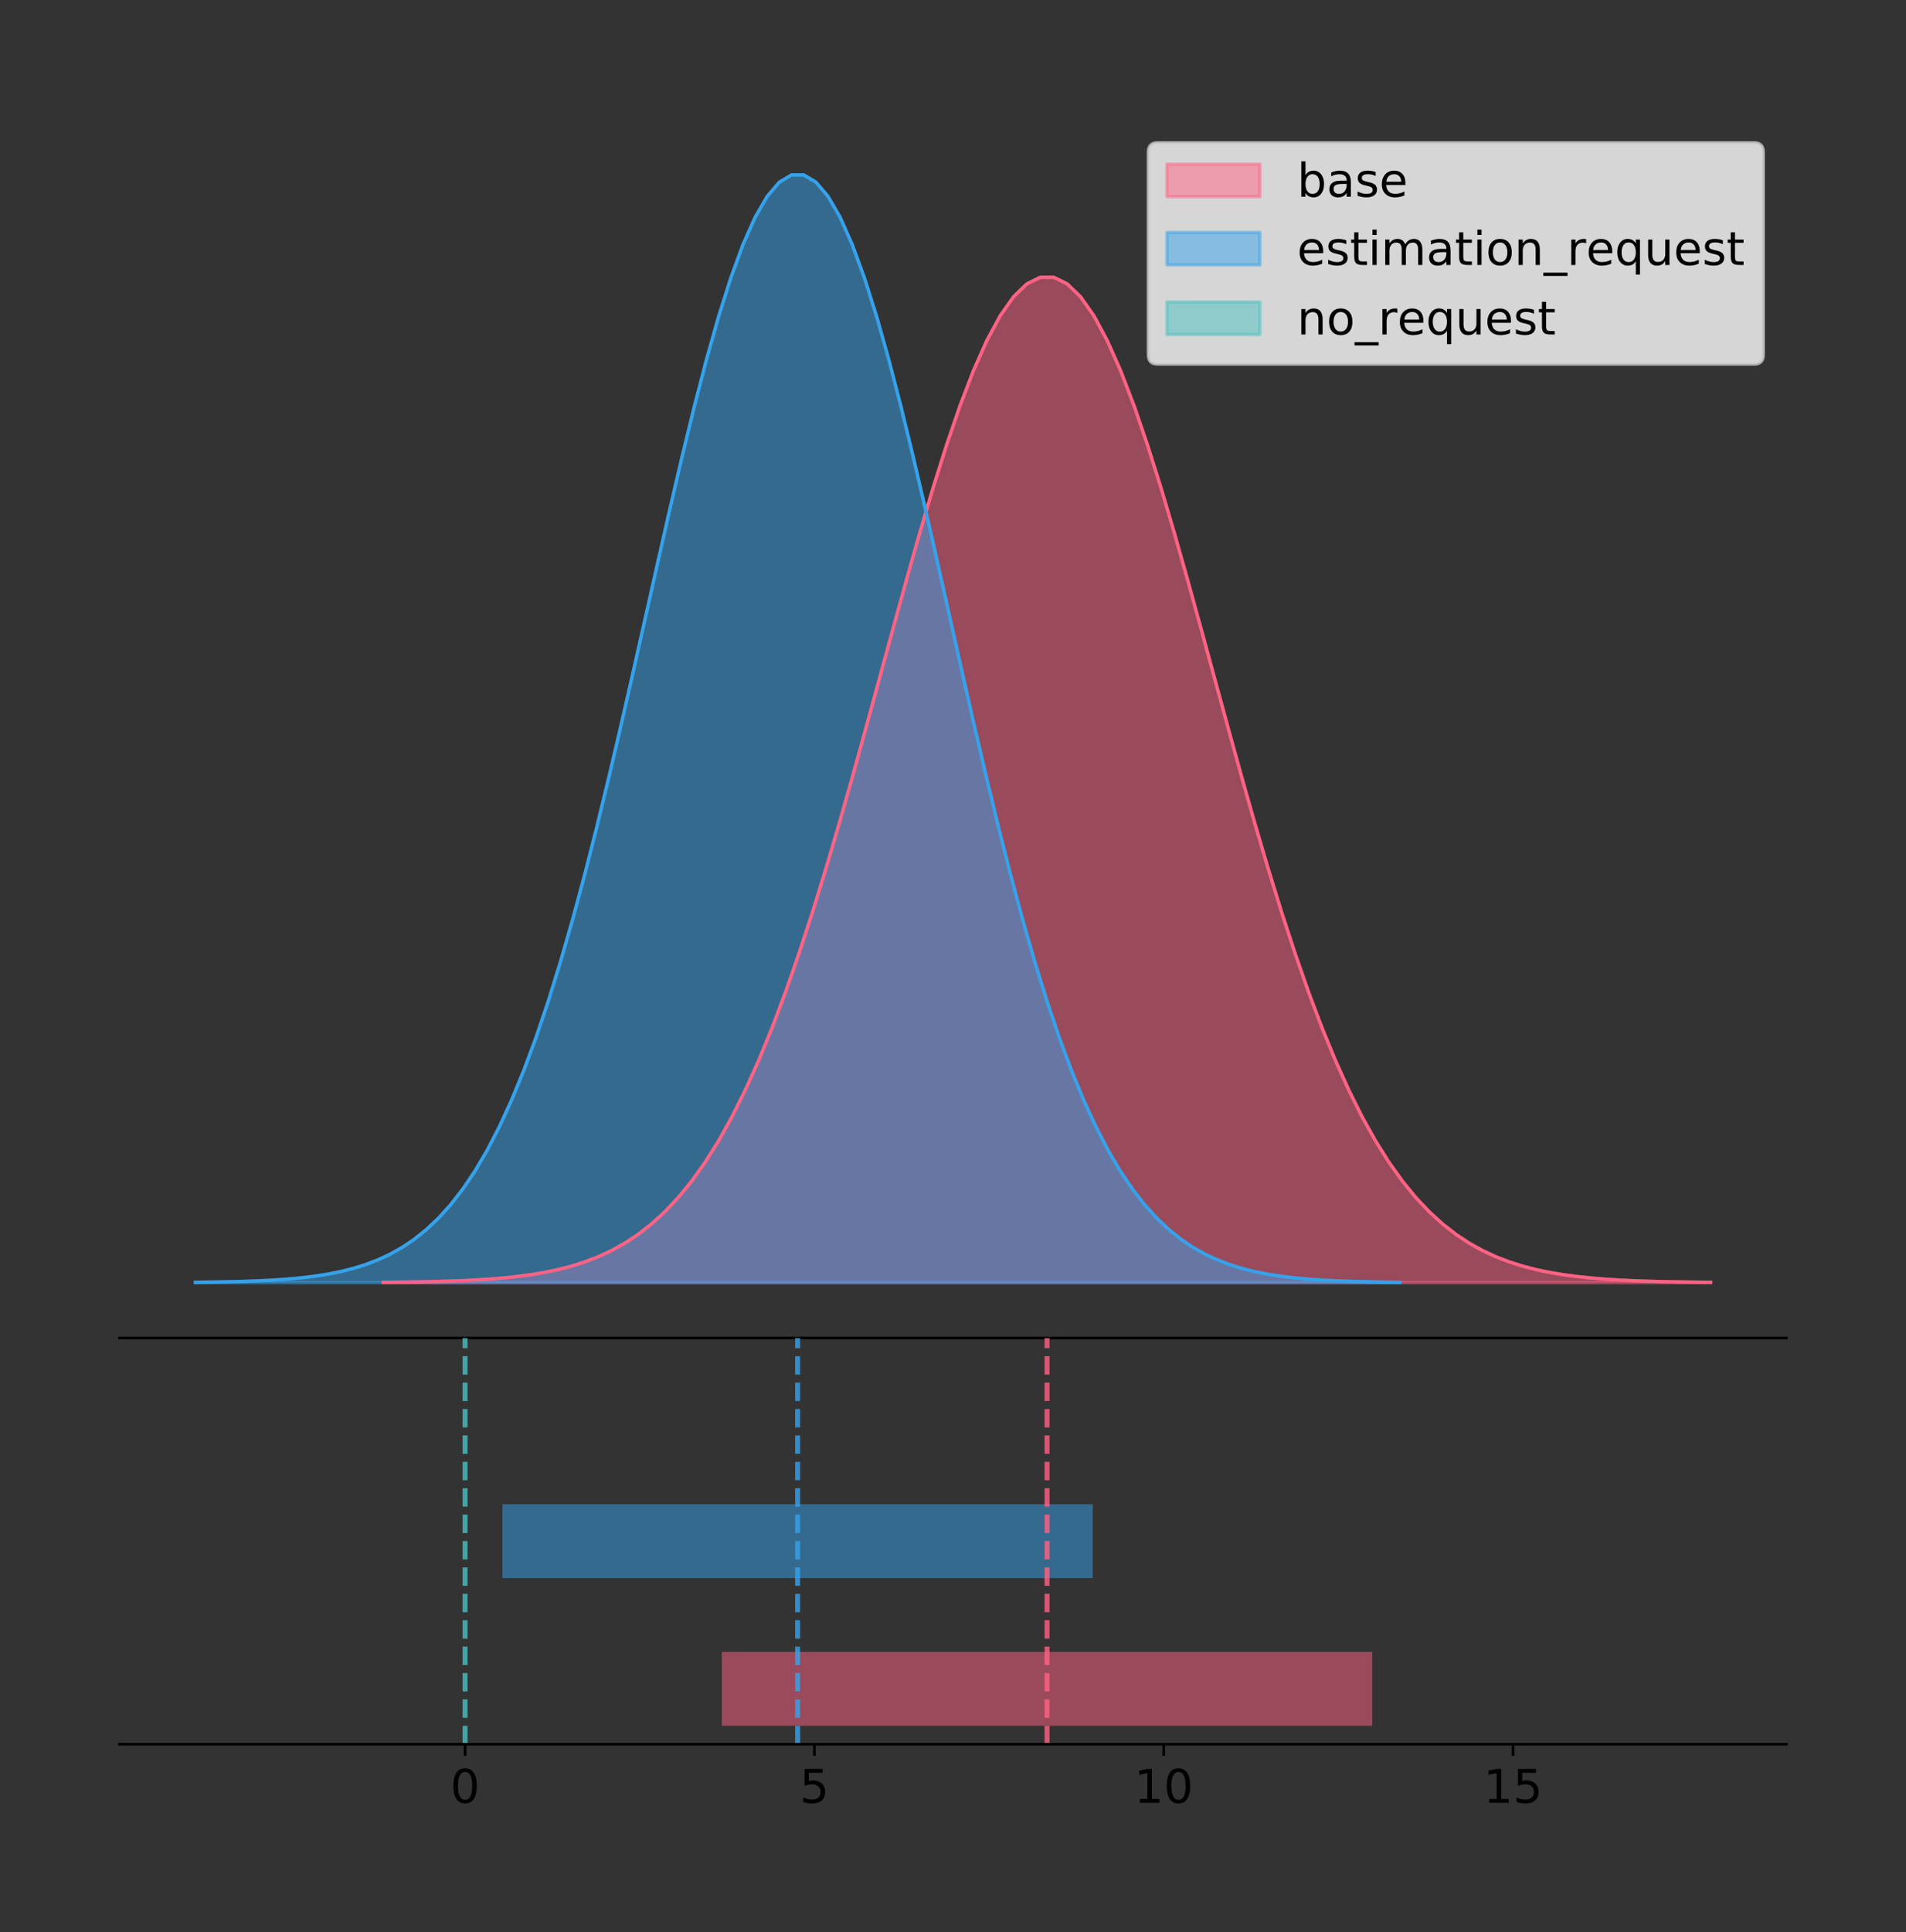 <?xml version="1.0" encoding="utf-8" standalone="no"?>
<!DOCTYPE svg PUBLIC "-//W3C//DTD SVG 1.1//EN"
  "http://www.w3.org/Graphics/SVG/1.1/DTD/svg11.dtd">
<!-- Created with matplotlib (https://matplotlib.org/) -->
<svg height="581.789pt" version="1.1" viewBox="0 0 574.2 581.789" width="574.2pt" xmlns="http://www.w3.org/2000/svg" xmlns:xlink="http://www.w3.org/1999/xlink">
 <rect x="0" y="0" width="574.2" height="581.789" fill="#333333" stroke="none"/>
 <defs>
  <style type="text/css">
*{stroke-linecap:butt;stroke-linejoin:round;}
  </style>
 </defs>
 <g id="figure_1">
  <g id="patch_1">
   <path d="M 0 581.789 
L 574.2 581.789 
L 574.2 0 
L 0 0 
z
" style="fill:none;"/>
  </g>
  <g id="axes_1">
   <g id="patch_2">
    <path d="M 36 402.93 
L 538.2 402.93 
L 538.2 36 
L 36 36 
z
" style="fill:none;"/>
   </g>
   <g id="PolyCollection_1">
    <defs>
     <path d="M 115.486 -195.538 
L 115.486 -195.64 
L 119.525 -195.678 
L 123.564 -195.73 
L 127.603 -195.798 
L 131.643 -195.889 
L 135.682 -196.01 
L 139.721 -196.167 
L 143.76 -196.37 
L 147.8 -196.633 
L 151.839 -196.969 
L 155.878 -197.396 
L 159.917 -197.935 
L 163.957 -198.61 
L 167.996 -199.45 
L 172.035 -200.486 
L 176.075 -201.757 
L 180.114 -203.303 
L 184.153 -205.17 
L 188.192 -207.408 
L 192.232 -210.072 
L 196.271 -213.217 
L 200.31 -216.903 
L 204.349 -221.189 
L 208.389 -226.134 
L 212.428 -231.796 
L 216.467 -238.226 
L 220.506 -245.468 
L 224.546 -253.56 
L 228.585 -262.523 
L 232.624 -272.369 
L 236.663 -283.087 
L 240.703 -294.652 
L 244.742 -307.014 
L 248.781 -320.102 
L 252.821 -333.82 
L 256.86 -348.051 
L 260.899 -362.65 
L 264.938 -377.456 
L 268.978 -392.284 
L 273.017 -406.936 
L 277.056 -421.201 
L 281.095 -434.861 
L 285.135 -447.695 
L 289.174 -459.489 
L 293.213 -470.035 
L 297.252 -479.146 
L 301.292 -486.651 
L 305.331 -492.41 
L 309.37 -496.313 
L 313.41 -498.283 
L 317.449 -498.283 
L 321.488 -496.313 
L 325.527 -492.41 
L 329.567 -486.651 
L 333.606 -479.146 
L 337.645 -470.035 
L 341.684 -459.489 
L 345.724 -447.695 
L 349.763 -434.861 
L 353.802 -421.201 
L 357.841 -406.936 
L 361.881 -392.284 
L 365.92 -377.456 
L 369.959 -362.65 
L 373.998 -348.051 
L 378.038 -333.82 
L 382.077 -320.102 
L 386.116 -307.014 
L 390.156 -294.652 
L 394.195 -283.087 
L 398.234 -272.369 
L 402.273 -262.523 
L 406.313 -253.56 
L 410.352 -245.468 
L 414.391 -238.226 
L 418.43 -231.796 
L 422.47 -226.134 
L 426.509 -221.189 
L 430.548 -216.903 
L 434.587 -213.217 
L 438.627 -210.072 
L 442.666 -207.408 
L 446.705 -205.17 
L 450.744 -203.303 
L 454.784 -201.757 
L 458.823 -200.486 
L 462.862 -199.45 
L 466.902 -198.61 
L 470.941 -197.935 
L 474.98 -197.396 
L 479.019 -196.969 
L 483.059 -196.633 
L 487.098 -196.37 
L 491.137 -196.167 
L 495.176 -196.01 
L 499.216 -195.889 
L 503.255 -195.798 
L 507.294 -195.73 
L 511.333 -195.678 
L 515.373 -195.64 
L 515.373 -195.538 
L 515.373 -195.538 
L 511.333 -195.538 
L 507.294 -195.538 
L 503.255 -195.538 
L 499.216 -195.538 
L 495.176 -195.538 
L 491.137 -195.538 
L 487.098 -195.538 
L 483.059 -195.538 
L 479.019 -195.538 
L 474.98 -195.538 
L 470.941 -195.538 
L 466.902 -195.538 
L 462.862 -195.538 
L 458.823 -195.538 
L 454.784 -195.538 
L 450.744 -195.538 
L 446.705 -195.538 
L 442.666 -195.538 
L 438.627 -195.538 
L 434.587 -195.538 
L 430.548 -195.538 
L 426.509 -195.538 
L 422.47 -195.538 
L 418.43 -195.538 
L 414.391 -195.538 
L 410.352 -195.538 
L 406.313 -195.538 
L 402.273 -195.538 
L 398.234 -195.538 
L 394.195 -195.538 
L 390.156 -195.538 
L 386.116 -195.538 
L 382.077 -195.538 
L 378.038 -195.538 
L 373.998 -195.538 
L 369.959 -195.538 
L 365.92 -195.538 
L 361.881 -195.538 
L 357.841 -195.538 
L 353.802 -195.538 
L 349.763 -195.538 
L 345.724 -195.538 
L 341.684 -195.538 
L 337.645 -195.538 
L 333.606 -195.538 
L 329.567 -195.538 
L 325.527 -195.538 
L 321.488 -195.538 
L 317.449 -195.538 
L 313.41 -195.538 
L 309.37 -195.538 
L 305.331 -195.538 
L 301.292 -195.538 
L 297.252 -195.538 
L 293.213 -195.538 
L 289.174 -195.538 
L 285.135 -195.538 
L 281.095 -195.538 
L 277.056 -195.538 
L 273.017 -195.538 
L 268.978 -195.538 
L 264.938 -195.538 
L 260.899 -195.538 
L 256.86 -195.538 
L 252.821 -195.538 
L 248.781 -195.538 
L 244.742 -195.538 
L 240.703 -195.538 
L 236.663 -195.538 
L 232.624 -195.538 
L 228.585 -195.538 
L 224.546 -195.538 
L 220.506 -195.538 
L 216.467 -195.538 
L 212.428 -195.538 
L 208.389 -195.538 
L 204.349 -195.538 
L 200.31 -195.538 
L 196.271 -195.538 
L 192.232 -195.538 
L 188.192 -195.538 
L 184.153 -195.538 
L 180.114 -195.538 
L 176.075 -195.538 
L 172.035 -195.538 
L 167.996 -195.538 
L 163.957 -195.538 
L 159.917 -195.538 
L 155.878 -195.538 
L 151.839 -195.538 
L 147.8 -195.538 
L 143.76 -195.538 
L 139.721 -195.538 
L 135.682 -195.538 
L 131.643 -195.538 
L 127.603 -195.538 
L 123.564 -195.538 
L 119.525 -195.538 
L 115.486 -195.538 
z
" id="meb4266d0fa" style="stroke:#ff6384;stroke-opacity:0.5;"/>
    </defs>
    <g clip-path="url(#p43ea3a9491)">
     <use style="fill:#ff6384;fill-opacity:0.5;stroke:#ff6384;stroke-opacity:0.5;" x="0" xlink:href="#meb4266d0fa" y="581.789"/>
    </g>
   </g>
   <g id="PolyCollection_2">
    <defs>
     <path d="M 58.827 -195.538 
L 58.827 -195.65 
L 62.493 -195.692 
L 66.159 -195.749 
L 69.825 -195.825 
L 73.491 -195.925 
L 77.157 -196.058 
L 80.823 -196.23 
L 84.489 -196.455 
L 88.155 -196.744 
L 91.821 -197.115 
L 95.487 -197.585 
L 99.153 -198.179 
L 102.819 -198.923 
L 106.485 -199.848 
L 110.151 -200.99 
L 113.817 -202.39 
L 117.483 -204.093 
L 121.149 -206.151 
L 124.815 -208.617 
L 128.481 -211.552 
L 132.147 -215.017 
L 135.813 -219.078 
L 139.479 -223.801 
L 143.145 -229.25 
L 146.811 -235.488 
L 150.476 -242.572 
L 154.142 -250.552 
L 157.808 -259.468 
L 161.474 -269.344 
L 165.14 -280.192 
L 168.806 -292.002 
L 172.472 -304.744 
L 176.138 -318.365 
L 179.804 -332.786 
L 183.47 -347.901 
L 187.136 -363.58 
L 190.802 -379.667 
L 194.468 -395.98 
L 198.134 -412.318 
L 201.8 -428.462 
L 205.466 -444.18 
L 209.132 -459.23 
L 212.798 -473.372 
L 216.464 -486.366 
L 220.13 -497.987 
L 223.796 -508.025 
L 227.462 -516.294 
L 231.128 -522.64 
L 234.794 -526.94 
L 238.46 -529.111 
L 242.126 -529.111 
L 245.792 -526.94 
L 249.458 -522.64 
L 253.124 -516.294 
L 256.79 -508.025 
L 260.456 -497.987 
L 264.122 -486.366 
L 267.788 -473.372 
L 271.453 -459.23 
L 275.119 -444.18 
L 278.785 -428.462 
L 282.451 -412.318 
L 286.117 -395.98 
L 289.783 -379.667 
L 293.449 -363.58 
L 297.115 -347.901 
L 300.781 -332.786 
L 304.447 -318.365 
L 308.113 -304.744 
L 311.779 -292.002 
L 315.445 -280.192 
L 319.111 -269.344 
L 322.777 -259.468 
L 326.443 -250.552 
L 330.109 -242.572 
L 333.775 -235.488 
L 337.441 -229.25 
L 341.107 -223.801 
L 344.773 -219.078 
L 348.439 -215.017 
L 352.105 -211.552 
L 355.771 -208.617 
L 359.437 -206.151 
L 363.103 -204.093 
L 366.769 -202.39 
L 370.435 -200.99 
L 374.101 -199.848 
L 377.767 -198.923 
L 381.433 -198.179 
L 385.099 -197.585 
L 388.764 -197.115 
L 392.43 -196.744 
L 396.096 -196.455 
L 399.762 -196.23 
L 403.428 -196.058 
L 407.094 -195.925 
L 410.76 -195.825 
L 414.426 -195.749 
L 418.092 -195.692 
L 421.758 -195.65 
L 421.758 -195.538 
L 421.758 -195.538 
L 418.092 -195.538 
L 414.426 -195.538 
L 410.76 -195.538 
L 407.094 -195.538 
L 403.428 -195.538 
L 399.762 -195.538 
L 396.096 -195.538 
L 392.43 -195.538 
L 388.764 -195.538 
L 385.099 -195.538 
L 381.433 -195.538 
L 377.767 -195.538 
L 374.101 -195.538 
L 370.435 -195.538 
L 366.769 -195.538 
L 363.103 -195.538 
L 359.437 -195.538 
L 355.771 -195.538 
L 352.105 -195.538 
L 348.439 -195.538 
L 344.773 -195.538 
L 341.107 -195.538 
L 337.441 -195.538 
L 333.775 -195.538 
L 330.109 -195.538 
L 326.443 -195.538 
L 322.777 -195.538 
L 319.111 -195.538 
L 315.445 -195.538 
L 311.779 -195.538 
L 308.113 -195.538 
L 304.447 -195.538 
L 300.781 -195.538 
L 297.115 -195.538 
L 293.449 -195.538 
L 289.783 -195.538 
L 286.117 -195.538 
L 282.451 -195.538 
L 278.785 -195.538 
L 275.119 -195.538 
L 271.453 -195.538 
L 267.788 -195.538 
L 264.122 -195.538 
L 260.456 -195.538 
L 256.79 -195.538 
L 253.124 -195.538 
L 249.458 -195.538 
L 245.792 -195.538 
L 242.126 -195.538 
L 238.46 -195.538 
L 234.794 -195.538 
L 231.128 -195.538 
L 227.462 -195.538 
L 223.796 -195.538 
L 220.13 -195.538 
L 216.464 -195.538 
L 212.798 -195.538 
L 209.132 -195.538 
L 205.466 -195.538 
L 201.8 -195.538 
L 198.134 -195.538 
L 194.468 -195.538 
L 190.802 -195.538 
L 187.136 -195.538 
L 183.47 -195.538 
L 179.804 -195.538 
L 176.138 -195.538 
L 172.472 -195.538 
L 168.806 -195.538 
L 165.14 -195.538 
L 161.474 -195.538 
L 157.808 -195.538 
L 154.142 -195.538 
L 150.476 -195.538 
L 146.811 -195.538 
L 143.145 -195.538 
L 139.479 -195.538 
L 135.813 -195.538 
L 132.147 -195.538 
L 128.481 -195.538 
L 124.815 -195.538 
L 121.149 -195.538 
L 117.483 -195.538 
L 113.817 -195.538 
L 110.151 -195.538 
L 106.485 -195.538 
L 102.819 -195.538 
L 99.153 -195.538 
L 95.487 -195.538 
L 91.821 -195.538 
L 88.155 -195.538 
L 84.489 -195.538 
L 80.823 -195.538 
L 77.157 -195.538 
L 73.491 -195.538 
L 69.825 -195.538 
L 66.159 -195.538 
L 62.493 -195.538 
L 58.827 -195.538 
z
" id="m5a7ffd0082" style="stroke:#36a2eb;stroke-opacity:0.5;"/>
    </defs>
    <g clip-path="url(#p43ea3a9491)">
     <use style="fill:#36a2eb;fill-opacity:0.5;stroke:#36a2eb;stroke-opacity:0.5;" x="0" xlink:href="#m5a7ffd0082" y="581.789"/>
    </g>
   </g>
   <g id="PolyCollection_3"/>
   <g id="line2d_1">
    <path clip-path="url(#p43ea3a9491)" d="M 115.486 386.15 
L 119.525 386.111 
L 123.564 386.06 
L 127.603 385.991 
L 131.643 385.9 
L 135.682 385.78 
L 139.721 385.623 
L 143.76 385.419 
L 147.8 385.157 
L 151.839 384.82 
L 155.878 384.393 
L 159.917 383.854 
L 163.957 383.179 
L 167.996 382.34 
L 172.035 381.303 
L 176.075 380.033 
L 180.114 378.487 
L 184.153 376.619 
L 188.192 374.381 
L 192.232 371.718 
L 196.271 368.573 
L 200.31 364.887 
L 204.349 360.601 
L 208.389 355.655 
L 212.428 349.993 
L 216.467 343.564 
L 220.506 336.321 
L 224.546 328.23 
L 228.585 319.266 
L 232.624 309.421 
L 236.663 298.702 
L 240.703 287.137 
L 244.742 274.775 
L 248.781 261.688 
L 252.821 247.969 
L 256.86 233.739 
L 260.899 219.139 
L 264.938 204.334 
L 268.978 189.505 
L 273.017 174.853 
L 277.056 160.588 
L 281.095 146.929 
L 285.135 134.094 
L 289.174 122.301 
L 293.213 111.754 
L 297.252 102.644 
L 301.292 95.138 
L 305.331 89.379 
L 309.37 85.477 
L 313.41 83.506 
L 317.449 83.506 
L 321.488 85.477 
L 325.527 89.379 
L 329.567 95.138 
L 333.606 102.644 
L 337.645 111.754 
L 341.684 122.301 
L 345.724 134.094 
L 349.763 146.929 
L 353.802 160.588 
L 357.841 174.853 
L 361.881 189.505 
L 365.92 204.334 
L 369.959 219.139 
L 373.998 233.739 
L 378.038 247.969 
L 382.077 261.688 
L 386.116 274.775 
L 390.156 287.137 
L 394.195 298.702 
L 398.234 309.421 
L 402.273 319.266 
L 406.313 328.23 
L 410.352 336.321 
L 414.391 343.564 
L 418.43 349.993 
L 422.47 355.655 
L 426.509 360.601 
L 430.548 364.887 
L 434.587 368.573 
L 438.627 371.718 
L 442.666 374.381 
L 446.705 376.619 
L 450.744 378.487 
L 454.784 380.033 
L 458.823 381.303 
L 462.862 382.34 
L 466.902 383.179 
L 470.941 383.854 
L 474.98 384.393 
L 479.019 384.82 
L 483.059 385.157 
L 487.098 385.419 
L 491.137 385.623 
L 495.176 385.78 
L 499.216 385.9 
L 503.255 385.991 
L 507.294 386.06 
L 511.333 386.111 
L 515.373 386.15 
" style="fill:none;stroke:#ff6384;stroke-linecap:square;"/>
   </g>
   <g id="line2d_2">
    <path clip-path="url(#p43ea3a9491)" d="M 58.827 386.139 
L 62.493 386.097 
L 66.159 386.04 
L 69.825 385.965 
L 73.491 385.864 
L 77.157 385.732 
L 80.823 385.559 
L 84.489 385.334 
L 88.155 385.045 
L 91.821 384.675 
L 95.487 384.204 
L 99.153 383.61 
L 102.819 382.867 
L 106.485 381.941 
L 110.151 380.799 
L 113.817 379.399 
L 117.483 377.696 
L 121.149 375.639 
L 124.815 373.172 
L 128.481 370.238 
L 132.147 366.772 
L 135.813 362.711 
L 139.479 357.989 
L 143.145 352.539 
L 146.811 346.301 
L 150.476 339.217 
L 154.142 331.237 
L 157.808 322.322 
L 161.474 312.445 
L 165.14 301.597 
L 168.806 289.787 
L 172.472 277.045 
L 176.138 263.424 
L 179.804 249.004 
L 183.47 233.888 
L 187.136 218.209 
L 190.802 202.123 
L 194.468 185.809 
L 198.134 169.471 
L 201.8 153.327 
L 205.466 137.61 
L 209.132 122.559 
L 212.798 108.418 
L 216.464 95.423 
L 220.13 83.803 
L 223.796 73.765 
L 227.462 65.495 
L 231.128 59.15 
L 234.794 54.85 
L 238.46 52.679 
L 242.126 52.679 
L 245.792 54.85 
L 249.458 59.15 
L 253.124 65.495 
L 256.79 73.765 
L 260.456 83.803 
L 264.122 95.423 
L 267.788 108.418 
L 271.453 122.559 
L 275.119 137.61 
L 278.785 153.327 
L 282.451 169.471 
L 286.117 185.809 
L 289.783 202.123 
L 293.449 218.209 
L 297.115 233.888 
L 300.781 249.004 
L 304.447 263.424 
L 308.113 277.045 
L 311.779 289.787 
L 315.445 301.597 
L 319.111 312.445 
L 322.777 322.322 
L 326.443 331.237 
L 330.109 339.217 
L 333.775 346.301 
L 337.441 352.539 
L 341.107 357.989 
L 344.773 362.711 
L 348.439 366.772 
L 352.105 370.238 
L 355.771 373.172 
L 359.437 375.639 
L 363.103 377.696 
L 366.769 379.399 
L 370.435 380.799 
L 374.101 381.941 
L 377.767 382.867 
L 381.433 383.61 
L 385.099 384.204 
L 388.764 384.675 
L 392.43 385.045 
L 396.096 385.334 
L 399.762 385.559 
L 403.428 385.732 
L 407.094 385.864 
L 410.76 385.965 
L 414.426 386.04 
L 418.092 386.097 
L 421.758 386.139 
" style="fill:none;stroke:#36a2eb;stroke-linecap:square;"/>
   </g>
   <g id="line2d_3">
    <path clip-path="url(#p43ea3a9491)" d="M 0 0 
" style="fill:none;stroke:#4bc0c0;stroke-linecap:square;"/>
   </g>
   <g id="patch_3">
    <path d="M 36 402.93 
L 538.2 402.93 
" style="fill:none;stroke:#000000;stroke-linecap:square;stroke-linejoin:miter;stroke-width:0.8;"/>
   </g>
   <g id="legend_1">
    <g id="patch_4">
     <path d="M 348.76 109.627 
L 528.4 109.627 
Q 531.2 109.627 531.2 106.827 
L 531.2 45.8 
Q 531.2 43 528.4 43 
L 348.76 43 
Q 345.96 43 345.96 45.8 
L 345.96 106.827 
Q 345.96 109.627 348.76 109.627 
z
" style="fill:#ffffff;opacity:0.8;stroke:#cccccc;stroke-linejoin:miter;"/>
    </g>
    <g id="patch_5">
     <path d="M 351.56 59.238 
L 379.56 59.238 
L 379.56 49.438 
L 351.56 49.438 
z
" style="fill:#ff6384;opacity:0.5;stroke:#ff6384;stroke-linejoin:miter;"/>
    </g>
    <g id="text_1">
     <!-- base -->
     <defs>
      <path d="M 48.688 27.297 
Q 48.688 37.203 44.609 42.844 
Q 40.531 48.484 33.406 48.484 
Q 26.266 48.484 22.188 42.844 
Q 18.109 37.203 18.109 27.297 
Q 18.109 17.391 22.188 11.75 
Q 26.266 6.109 33.406 6.109 
Q 40.531 6.109 44.609 11.75 
Q 48.688 17.391 48.688 27.297 
z
M 18.109 46.391 
Q 20.953 51.266 25.266 53.625 
Q 29.594 56 35.594 56 
Q 45.562 56 51.781 48.094 
Q 58.016 40.188 58.016 27.297 
Q 58.016 14.406 51.781 6.484 
Q 45.562 -1.422 35.594 -1.422 
Q 29.594 -1.422 25.266 0.953 
Q 20.953 3.328 18.109 8.203 
L 18.109 0 
L 9.078 0 
L 9.078 75.984 
L 18.109 75.984 
z
" id="DejaVuSans-98"/>
      <path d="M 34.281 27.484 
Q 23.391 27.484 19.188 25 
Q 14.984 22.516 14.984 16.5 
Q 14.984 11.719 18.141 8.906 
Q 21.297 6.109 26.703 6.109 
Q 34.188 6.109 38.703 11.406 
Q 43.219 16.703 43.219 25.484 
L 43.219 27.484 
z
M 52.203 31.203 
L 52.203 0 
L 43.219 0 
L 43.219 8.297 
Q 40.141 3.328 35.547 0.953 
Q 30.953 -1.422 24.312 -1.422 
Q 15.922 -1.422 10.953 3.297 
Q 6 8.016 6 15.922 
Q 6 25.141 12.172 29.828 
Q 18.359 34.516 30.609 34.516 
L 43.219 34.516 
L 43.219 35.406 
Q 43.219 41.609 39.141 45 
Q 35.062 48.391 27.688 48.391 
Q 23 48.391 18.547 47.266 
Q 14.109 46.141 10.016 43.891 
L 10.016 52.203 
Q 14.938 54.109 19.578 55.047 
Q 24.219 56 28.609 56 
Q 40.484 56 46.344 49.844 
Q 52.203 43.703 52.203 31.203 
z
" id="DejaVuSans-97"/>
      <path d="M 44.281 53.078 
L 44.281 44.578 
Q 40.484 46.531 36.375 47.5 
Q 32.281 48.484 27.875 48.484 
Q 21.188 48.484 17.844 46.438 
Q 14.5 44.391 14.5 40.281 
Q 14.5 37.156 16.891 35.375 
Q 19.281 33.594 26.516 31.984 
L 29.594 31.297 
Q 39.156 29.25 43.188 25.516 
Q 47.219 21.781 47.219 15.094 
Q 47.219 7.469 41.188 3.016 
Q 35.156 -1.422 24.609 -1.422 
Q 20.219 -1.422 15.453 -0.562 
Q 10.688 0.297 5.422 2 
L 5.422 11.281 
Q 10.406 8.688 15.234 7.391 
Q 20.062 6.109 24.812 6.109 
Q 31.156 6.109 34.562 8.281 
Q 37.984 10.453 37.984 14.406 
Q 37.984 18.062 35.516 20.016 
Q 33.062 21.969 24.703 23.781 
L 21.578 24.516 
Q 13.234 26.266 9.516 29.906 
Q 5.812 33.547 5.812 39.891 
Q 5.812 47.609 11.281 51.797 
Q 16.75 56 26.812 56 
Q 31.781 56 36.172 55.266 
Q 40.578 54.547 44.281 53.078 
z
" id="DejaVuSans-115"/>
      <path d="M 56.203 29.594 
L 56.203 25.203 
L 14.891 25.203 
Q 15.484 15.922 20.484 11.062 
Q 25.484 6.203 34.422 6.203 
Q 39.594 6.203 44.453 7.469 
Q 49.312 8.734 54.109 11.281 
L 54.109 2.781 
Q 49.266 0.734 44.188 -0.344 
Q 39.109 -1.422 33.891 -1.422 
Q 20.797 -1.422 13.156 6.188 
Q 5.516 13.812 5.516 26.812 
Q 5.516 40.234 12.766 48.109 
Q 20.016 56 32.328 56 
Q 43.359 56 49.781 48.891 
Q 56.203 41.797 56.203 29.594 
z
M 47.219 32.234 
Q 47.125 39.594 43.094 43.984 
Q 39.062 48.391 32.422 48.391 
Q 24.906 48.391 20.391 44.141 
Q 15.875 39.891 15.188 32.172 
z
" id="DejaVuSans-101"/>
     </defs>
     <g transform="translate(390.76 59.238)scale(0.14 -0.14)">
      <use xlink:href="#DejaVuSans-98"/>
      <use x="63.477" xlink:href="#DejaVuSans-97"/>
      <use x="124.756" xlink:href="#DejaVuSans-115"/>
      <use x="176.855" xlink:href="#DejaVuSans-101"/>
     </g>
    </g>
    <g id="patch_6">
     <path d="M 351.56 79.787 
L 379.56 79.787 
L 379.56 69.987 
L 351.56 69.987 
z
" style="fill:#36a2eb;opacity:0.5;stroke:#36a2eb;stroke-linejoin:miter;"/>
    </g>
    <g id="text_2">
     <!-- estimation_request -->
     <defs>
      <path d="M 18.312 70.219 
L 18.312 54.688 
L 36.812 54.688 
L 36.812 47.703 
L 18.312 47.703 
L 18.312 18.016 
Q 18.312 11.328 20.141 9.422 
Q 21.969 7.516 27.594 7.516 
L 36.812 7.516 
L 36.812 0 
L 27.594 0 
Q 17.188 0 13.234 3.875 
Q 9.281 7.766 9.281 18.016 
L 9.281 47.703 
L 2.688 47.703 
L 2.688 54.688 
L 9.281 54.688 
L 9.281 70.219 
z
" id="DejaVuSans-116"/>
      <path d="M 9.422 54.688 
L 18.406 54.688 
L 18.406 0 
L 9.422 0 
z
M 9.422 75.984 
L 18.406 75.984 
L 18.406 64.594 
L 9.422 64.594 
z
" id="DejaVuSans-105"/>
      <path d="M 52 44.188 
Q 55.375 50.25 60.062 53.125 
Q 64.75 56 71.094 56 
Q 79.641 56 84.281 50.016 
Q 88.922 44.047 88.922 33.016 
L 88.922 0 
L 79.891 0 
L 79.891 32.719 
Q 79.891 40.578 77.094 44.375 
Q 74.312 48.188 68.609 48.188 
Q 61.625 48.188 57.562 43.547 
Q 53.516 38.922 53.516 30.906 
L 53.516 0 
L 44.484 0 
L 44.484 32.719 
Q 44.484 40.625 41.703 44.406 
Q 38.922 48.188 33.109 48.188 
Q 26.219 48.188 22.156 43.531 
Q 18.109 38.875 18.109 30.906 
L 18.109 0 
L 9.078 0 
L 9.078 54.688 
L 18.109 54.688 
L 18.109 46.188 
Q 21.188 51.219 25.484 53.609 
Q 29.781 56 35.688 56 
Q 41.656 56 45.828 52.969 
Q 50 49.953 52 44.188 
z
" id="DejaVuSans-109"/>
      <path d="M 30.609 48.391 
Q 23.391 48.391 19.188 42.75 
Q 14.984 37.109 14.984 27.297 
Q 14.984 17.484 19.156 11.844 
Q 23.344 6.203 30.609 6.203 
Q 37.797 6.203 41.984 11.859 
Q 46.188 17.531 46.188 27.297 
Q 46.188 37.016 41.984 42.703 
Q 37.797 48.391 30.609 48.391 
z
M 30.609 56 
Q 42.328 56 49.016 48.375 
Q 55.719 40.766 55.719 27.297 
Q 55.719 13.875 49.016 6.219 
Q 42.328 -1.422 30.609 -1.422 
Q 18.844 -1.422 12.172 6.219 
Q 5.516 13.875 5.516 27.297 
Q 5.516 40.766 12.172 48.375 
Q 18.844 56 30.609 56 
z
" id="DejaVuSans-111"/>
      <path d="M 54.891 33.016 
L 54.891 0 
L 45.906 0 
L 45.906 32.719 
Q 45.906 40.484 42.875 44.328 
Q 39.844 48.188 33.797 48.188 
Q 26.516 48.188 22.312 43.547 
Q 18.109 38.922 18.109 30.906 
L 18.109 0 
L 9.078 0 
L 9.078 54.688 
L 18.109 54.688 
L 18.109 46.188 
Q 21.344 51.125 25.703 53.562 
Q 30.078 56 35.797 56 
Q 45.219 56 50.047 50.172 
Q 54.891 44.344 54.891 33.016 
z
" id="DejaVuSans-110"/>
      <path d="M 50.984 -16.609 
L 50.984 -23.578 
L -0.984 -23.578 
L -0.984 -16.609 
z
" id="DejaVuSans-95"/>
      <path d="M 41.109 46.297 
Q 39.594 47.172 37.812 47.578 
Q 36.031 48 33.891 48 
Q 26.266 48 22.188 43.047 
Q 18.109 38.094 18.109 28.812 
L 18.109 0 
L 9.078 0 
L 9.078 54.688 
L 18.109 54.688 
L 18.109 46.188 
Q 20.953 51.172 25.484 53.578 
Q 30.031 56 36.531 56 
Q 37.453 56 38.578 55.875 
Q 39.703 55.766 41.062 55.516 
z
" id="DejaVuSans-114"/>
      <path d="M 14.797 27.297 
Q 14.797 17.391 18.875 11.75 
Q 22.953 6.109 30.078 6.109 
Q 37.203 6.109 41.297 11.75 
Q 45.406 17.391 45.406 27.297 
Q 45.406 37.203 41.297 42.844 
Q 37.203 48.484 30.078 48.484 
Q 22.953 48.484 18.875 42.844 
Q 14.797 37.203 14.797 27.297 
z
M 45.406 8.203 
Q 42.578 3.328 38.25 0.953 
Q 33.938 -1.422 27.875 -1.422 
Q 17.969 -1.422 11.734 6.484 
Q 5.516 14.406 5.516 27.297 
Q 5.516 40.188 11.734 48.094 
Q 17.969 56 27.875 56 
Q 33.938 56 38.25 53.625 
Q 42.578 51.266 45.406 46.391 
L 45.406 54.688 
L 54.391 54.688 
L 54.391 -20.797 
L 45.406 -20.797 
z
" id="DejaVuSans-113"/>
      <path d="M 8.5 21.578 
L 8.5 54.688 
L 17.484 54.688 
L 17.484 21.922 
Q 17.484 14.156 20.5 10.266 
Q 23.531 6.391 29.594 6.391 
Q 36.859 6.391 41.078 11.031 
Q 45.312 15.672 45.312 23.688 
L 45.312 54.688 
L 54.297 54.688 
L 54.297 0 
L 45.312 0 
L 45.312 8.406 
Q 42.047 3.422 37.719 1 
Q 33.406 -1.422 27.688 -1.422 
Q 18.266 -1.422 13.375 4.438 
Q 8.5 10.297 8.5 21.578 
z
M 31.109 56 
z
" id="DejaVuSans-117"/>
     </defs>
     <g transform="translate(390.76 79.787)scale(0.14 -0.14)">
      <use xlink:href="#DejaVuSans-101"/>
      <use x="61.523" xlink:href="#DejaVuSans-115"/>
      <use x="113.623" xlink:href="#DejaVuSans-116"/>
      <use x="152.832" xlink:href="#DejaVuSans-105"/>
      <use x="180.615" xlink:href="#DejaVuSans-109"/>
      <use x="278.027" xlink:href="#DejaVuSans-97"/>
      <use x="339.307" xlink:href="#DejaVuSans-116"/>
      <use x="378.516" xlink:href="#DejaVuSans-105"/>
      <use x="406.299" xlink:href="#DejaVuSans-111"/>
      <use x="467.48" xlink:href="#DejaVuSans-110"/>
      <use x="530.859" xlink:href="#DejaVuSans-95"/>
      <use x="580.859" xlink:href="#DejaVuSans-114"/>
      <use x="621.941" xlink:href="#DejaVuSans-101"/>
      <use x="683.465" xlink:href="#DejaVuSans-113"/>
      <use x="746.941" xlink:href="#DejaVuSans-117"/>
      <use x="810.32" xlink:href="#DejaVuSans-101"/>
      <use x="871.844" xlink:href="#DejaVuSans-115"/>
      <use x="923.943" xlink:href="#DejaVuSans-116"/>
     </g>
    </g>
    <g id="patch_7">
     <path d="M 351.56 100.726 
L 379.56 100.726 
L 379.56 90.926 
L 351.56 90.926 
z
" style="fill:#4bc0c0;opacity:0.5;stroke:#4bc0c0;stroke-linejoin:miter;"/>
    </g>
    <g id="text_3">
     <!-- no_request -->
     <g transform="translate(390.76 100.726)scale(0.14 -0.14)">
      <use xlink:href="#DejaVuSans-110"/>
      <use x="63.379" xlink:href="#DejaVuSans-111"/>
      <use x="124.561" xlink:href="#DejaVuSans-95"/>
      <use x="174.561" xlink:href="#DejaVuSans-114"/>
      <use x="215.643" xlink:href="#DejaVuSans-101"/>
      <use x="277.166" xlink:href="#DejaVuSans-113"/>
      <use x="340.643" xlink:href="#DejaVuSans-117"/>
      <use x="404.021" xlink:href="#DejaVuSans-101"/>
      <use x="465.545" xlink:href="#DejaVuSans-115"/>
      <use x="517.645" xlink:href="#DejaVuSans-116"/>
     </g>
    </g>
   </g>
  </g>
  <g id="axes_2">
   <g id="patch_8">
    <path d="M 36 525.24 
L 538.2 525.24 
L 538.2 402.93 
L 36 402.93 
z
" style="fill:none;"/>
   </g>
   <g id="patch_9">
    <path clip-path="url(#p02c24d3297)" d="M 217.457 519.68 
L 413.402 519.68 
L 413.402 497.442 
L 217.457 497.442 
z
" style="fill:#ff6384;opacity:0.5;"/>
   </g>
   <g id="patch_10">
    <path clip-path="url(#p02c24d3297)" d="M 151.375 475.204 
L 329.211 475.204 
L 329.211 452.966 
L 151.375 452.966 
z
" style="fill:#36a2eb;opacity:0.5;"/>
   </g>
   <g id="patch_11">
    <path clip-path="url(#p02c24d3297)" d="M 140.111 430.728 
L 140.111 430.728 
L 140.111 408.49 
L 140.111 408.49 
z
" style="fill:#4bc0c0;opacity:0.5;"/>
   </g>
   <g id="matplotlib.axis_1">
    <g id="xtick_1">
     <g id="line2d_4">
      <defs>
       <path d="M 0 0 
L 0 3.5 
" id="m8ce7efbbbc" style="stroke:#000000;stroke-width:0.8;"/>
      </defs>
      <g>
       <use style="stroke:#000000;stroke-width:0.8;" x="140.111" xlink:href="#m8ce7efbbbc" y="525.24"/>
      </g>
     </g>
     <g id="text_4">
      <!-- 0 -->
      <defs>
       <path d="M 31.781 66.406 
Q 24.172 66.406 20.328 58.906 
Q 16.5 51.422 16.5 36.375 
Q 16.5 21.391 20.328 13.891 
Q 24.172 6.391 31.781 6.391 
Q 39.453 6.391 43.281 13.891 
Q 47.125 21.391 47.125 36.375 
Q 47.125 51.422 43.281 58.906 
Q 39.453 66.406 31.781 66.406 
z
M 31.781 74.219 
Q 44.047 74.219 50.516 64.516 
Q 56.984 54.828 56.984 36.375 
Q 56.984 17.969 50.516 8.266 
Q 44.047 -1.422 31.781 -1.422 
Q 19.531 -1.422 13.062 8.266 
Q 6.594 17.969 6.594 36.375 
Q 6.594 54.828 13.062 64.516 
Q 19.531 74.219 31.781 74.219 
z
" id="DejaVuSans-48"/>
      </defs>
      <g transform="translate(135.657 542.878)scale(0.14 -0.14)">
       <use xlink:href="#DejaVuSans-48"/>
      </g>
     </g>
    </g>
    <g id="xtick_2">
     <g id="line2d_5">
      <g>
       <use style="stroke:#000000;stroke-width:0.8;" x="245.344" xlink:href="#m8ce7efbbbc" y="525.24"/>
      </g>
     </g>
     <g id="text_5">
      <!-- 5 -->
      <defs>
       <path d="M 10.797 72.906 
L 49.516 72.906 
L 49.516 64.594 
L 19.828 64.594 
L 19.828 46.734 
Q 21.969 47.469 24.109 47.828 
Q 26.266 48.188 28.422 48.188 
Q 40.625 48.188 47.75 41.5 
Q 54.891 34.812 54.891 23.391 
Q 54.891 11.625 47.562 5.094 
Q 40.234 -1.422 26.906 -1.422 
Q 22.312 -1.422 17.547 -0.641 
Q 12.797 0.141 7.719 1.703 
L 7.719 11.625 
Q 12.109 9.234 16.797 8.062 
Q 21.484 6.891 26.703 6.891 
Q 35.156 6.891 40.078 11.328 
Q 45.016 15.766 45.016 23.391 
Q 45.016 31 40.078 35.438 
Q 35.156 39.891 26.703 39.891 
Q 22.75 39.891 18.812 39.016 
Q 14.891 38.141 10.797 36.281 
z
" id="DejaVuSans-53"/>
      </defs>
      <g transform="translate(240.89 542.878)scale(0.14 -0.14)">
       <use xlink:href="#DejaVuSans-53"/>
      </g>
     </g>
    </g>
    <g id="xtick_3">
     <g id="line2d_6">
      <g>
       <use style="stroke:#000000;stroke-width:0.8;" x="350.577" xlink:href="#m8ce7efbbbc" y="525.24"/>
      </g>
     </g>
     <g id="text_6">
      <!-- 10 -->
      <defs>
       <path d="M 12.406 8.297 
L 28.516 8.297 
L 28.516 63.922 
L 10.984 60.406 
L 10.984 69.391 
L 28.422 72.906 
L 38.281 72.906 
L 38.281 8.297 
L 54.391 8.297 
L 54.391 0 
L 12.406 0 
z
" id="DejaVuSans-49"/>
      </defs>
      <g transform="translate(341.669 542.878)scale(0.14 -0.14)">
       <use xlink:href="#DejaVuSans-49"/>
       <use x="63.623" xlink:href="#DejaVuSans-48"/>
      </g>
     </g>
    </g>
    <g id="xtick_4">
     <g id="line2d_7">
      <g>
       <use style="stroke:#000000;stroke-width:0.8;" x="455.81" xlink:href="#m8ce7efbbbc" y="525.24"/>
      </g>
     </g>
     <g id="text_7">
      <!-- 15 -->
      <g transform="translate(446.903 542.878)scale(0.14 -0.14)">
       <use xlink:href="#DejaVuSans-49"/>
       <use x="63.623" xlink:href="#DejaVuSans-53"/>
      </g>
     </g>
    </g>
   </g>
   <g id="line2d_8">
    <path clip-path="url(#p02c24d3297)" d="M 315.429 525.24 
L 315.429 402.93 
" style="fill:none;stroke:#ff6384;stroke-dasharray:5.55,2.4;stroke-dashoffset:0;stroke-opacity:0.8;stroke-width:1.5;"/>
   </g>
   <g id="line2d_9">
    <path clip-path="url(#p02c24d3297)" d="M 240.293 525.24 
L 240.293 402.93 
" style="fill:none;stroke:#36a2eb;stroke-dasharray:5.55,2.4;stroke-dashoffset:0;stroke-opacity:0.8;stroke-width:1.5;"/>
   </g>
   <g id="line2d_10">
    <path clip-path="url(#p02c24d3297)" d="M 140.111 525.24 
L 140.111 402.93 
" style="fill:none;stroke:#4bc0c0;stroke-dasharray:5.55,2.4;stroke-dashoffset:0;stroke-opacity:0.8;stroke-width:1.5;"/>
   </g>
   <g id="patch_12">
    <path d="M 36 525.24 
L 538.2 525.24 
" style="fill:none;stroke:#000000;stroke-linecap:square;stroke-linejoin:miter;stroke-width:0.8;"/>
   </g>
  </g>
 </g>
 <defs>
  <clipPath id="p43ea3a9491">
   <rect height="366.93" width="502.2" x="36" y="36"/>
  </clipPath>
  <clipPath id="p02c24d3297">
   <rect height="122.31" width="502.2" x="36" y="402.93"/>
  </clipPath>
 </defs>
</svg>
